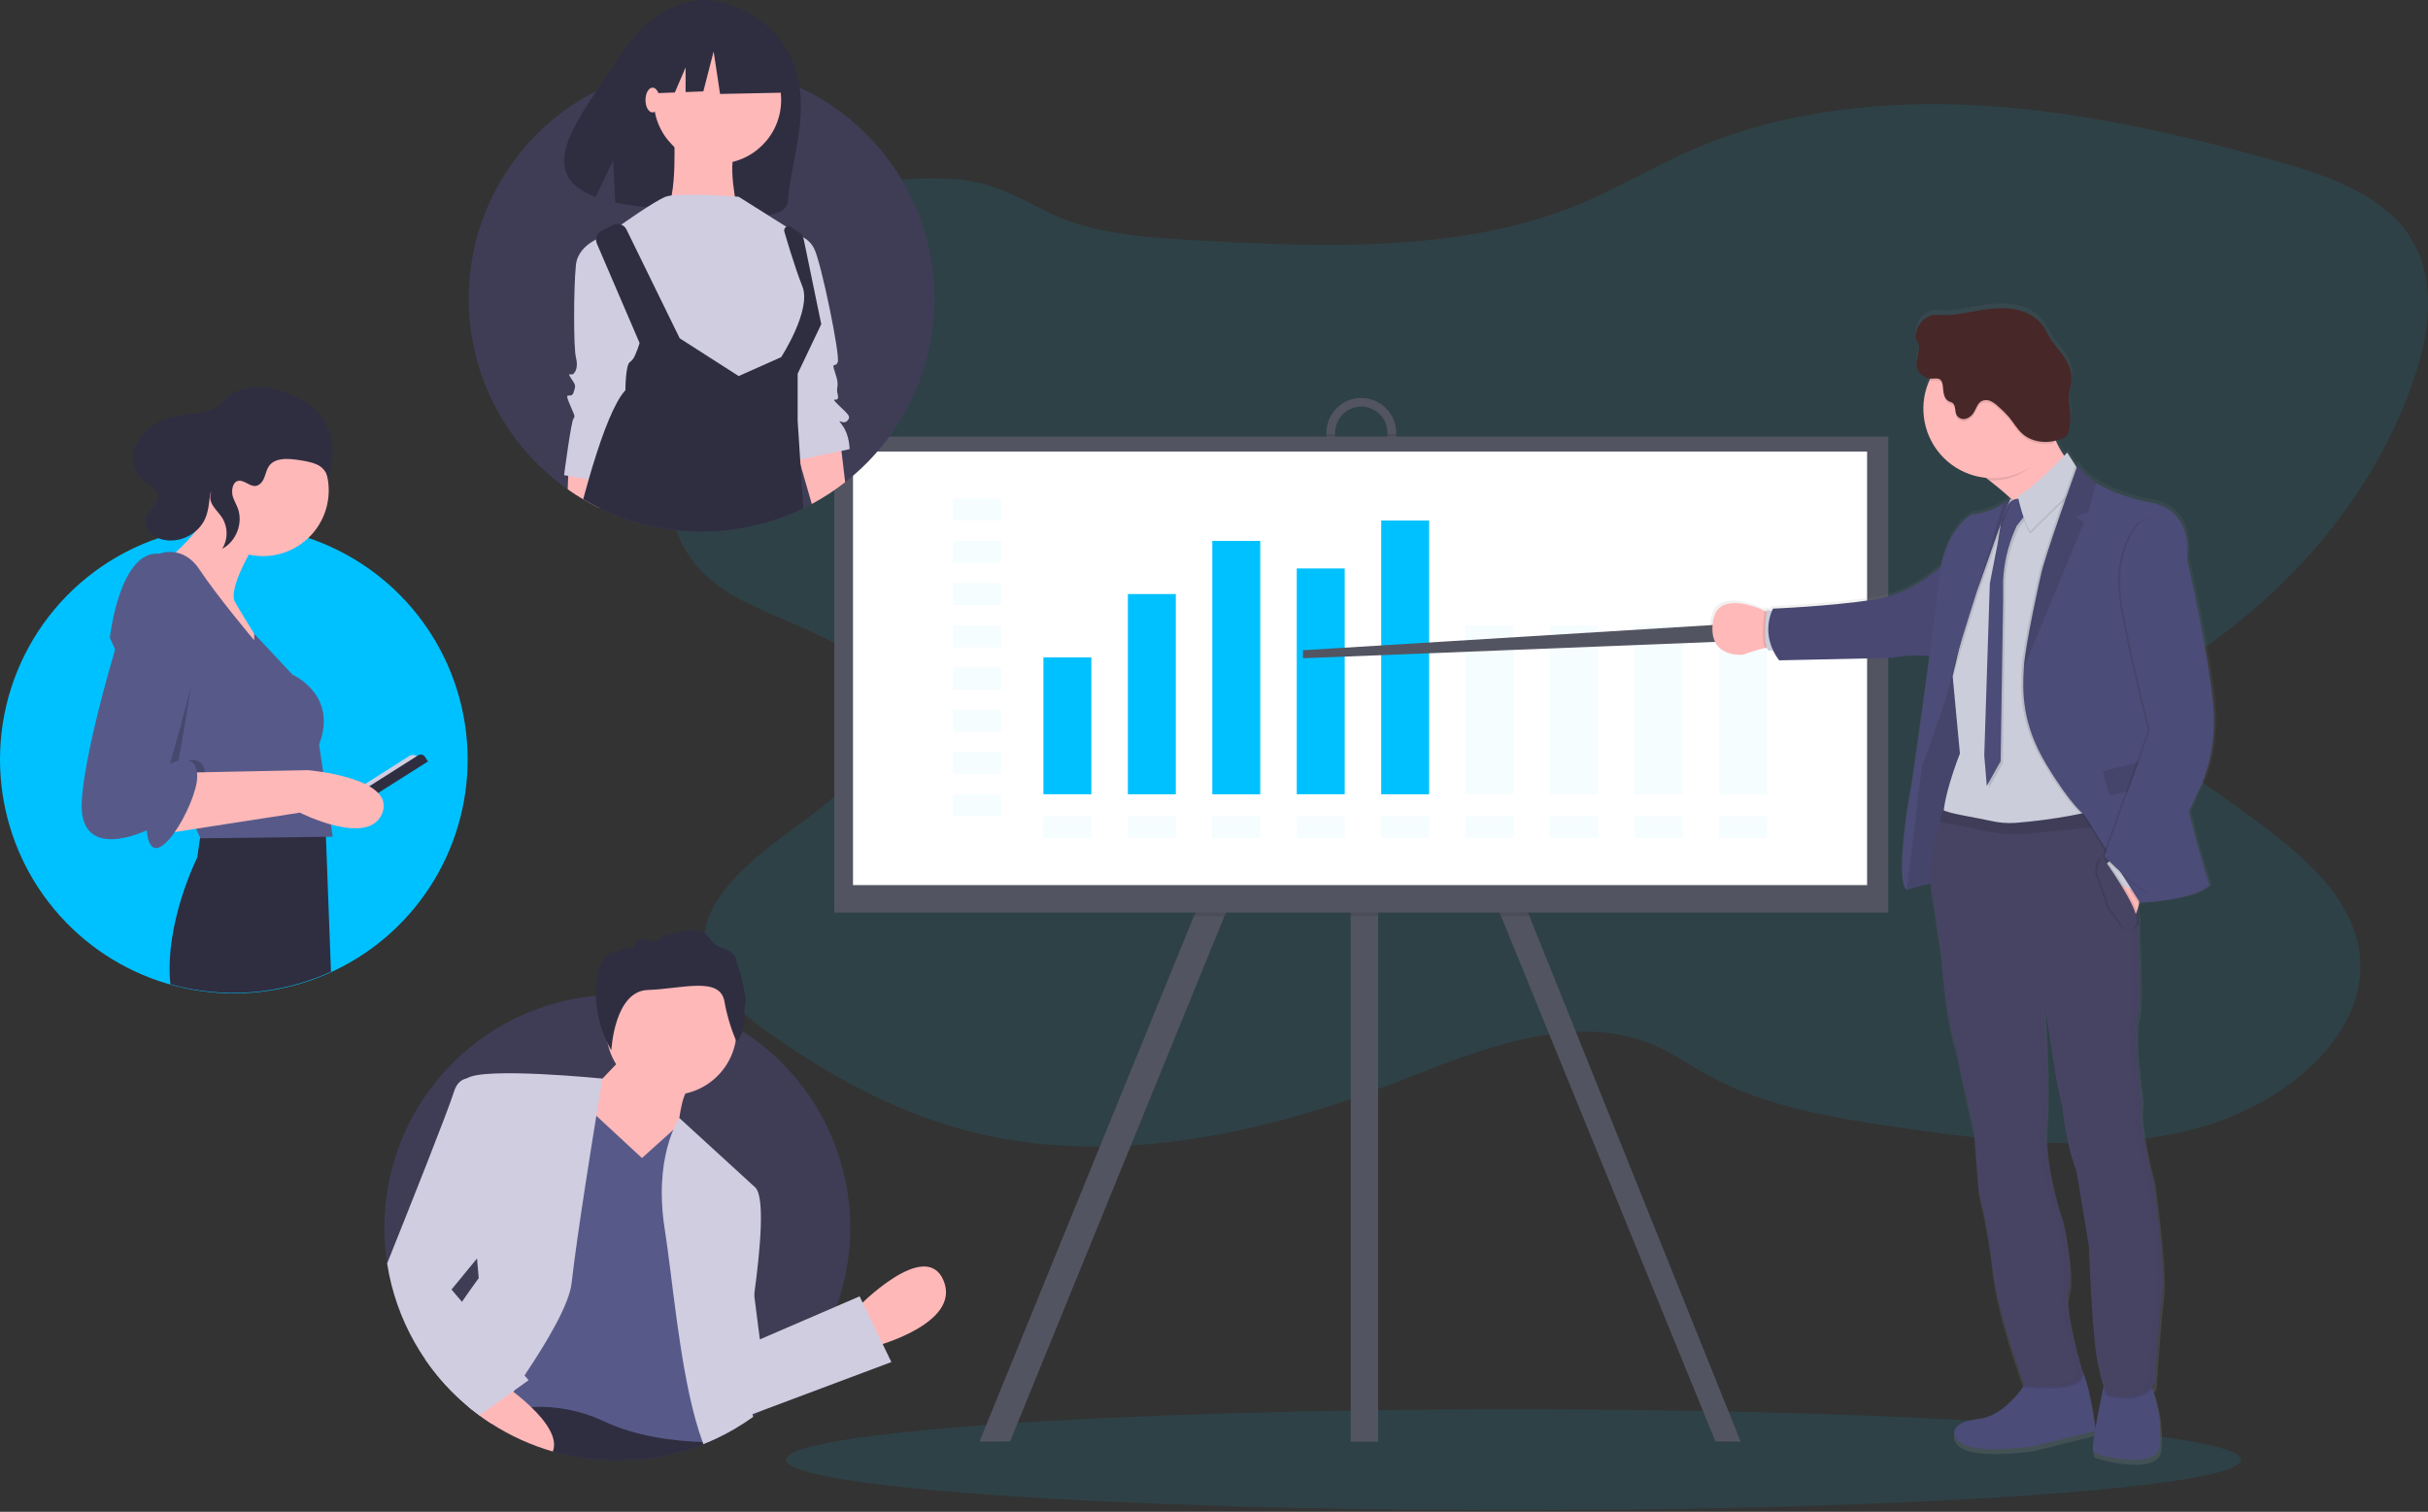 <svg viewBox="0 0 933 581" fill="none" xmlns="http://www.w3.org/2000/svg">
<rect x="0" y="0" width="933" height="581" fill="#333333" stroke="none"/>
<g clip-path="url(#clip0)">
<path opacity="0.1" d="M581.625 580.385C736.002 580.385 861.149 571.703 861.149 560.992C861.149 550.282 736.002 541.599 581.625 541.599C427.248 541.599 302.101 550.282 302.101 560.992C302.101 571.703 427.248 580.385 581.625 580.385Z" fill="#00C1FF"/>
<path opacity="0.1" d="M277.511 101.763C260.093 122.155 255.687 148.006 255.447 172.793C255.278 190.271 257.666 209.23 272.254 222.119C291.457 239.079 328.324 242.421 337.838 264.092C346.274 283.349 326.643 302.723 307.785 316.313C288.926 329.904 267.27 346.545 270.794 366.782C273.027 379.704 285.272 389.849 297.486 398.364C320.705 414.59 346.806 428.784 376.23 435.69C429.613 448.203 487.272 435.249 537.294 415.635C568.087 403.563 603.838 388.746 634.416 401.162C642.489 404.439 649.342 409.391 656.786 413.493C678.428 425.351 704.86 429.719 730.585 433.425C768.289 438.877 807.914 443.427 844.243 433.594C880.571 423.761 911.968 395.002 906.406 364.329C901.162 335.434 867.78 316.599 841.18 296.862C831.796 289.898 822.243 280.669 824.579 270.537C826.435 262.502 835.17 256.908 842.958 251.715C883.946 224.235 914.07 186.299 927.919 144.703C934.46 125.076 936.823 102.464 922.227 85.913C910.455 72.563 890.28 66.15 871.09 60.874C835.482 51.08 798.985 42.805 761.533 40.572C724.082 38.339 685.392 42.597 652.146 56.726C636.201 63.509 621.749 72.439 605.648 78.969C559.936 97.505 506.073 95.013 455.091 92.086C436.875 91.041 417.834 89.184 402.019 81.227C388.391 74.361 380.604 69.441 363.731 68.675C330.66 67.176 296.447 79.553 277.511 101.763Z" fill="#00C1FF"/>
<path d="M524.374 241.46L523.66 242.934L519.033 252.442L470.498 352.114L388.139 553.937L376.367 554.028L458.771 352.114L514.925 236.781L519.033 238.812L523.66 241.103L524.374 241.46Z" fill="#535461"/>
<path d="M668.87 554.028L659.181 553.937L576.816 352.114L529.559 255.058L523.66 242.934L522.939 241.46L523.66 241.103L529.559 238.183L532.395 236.781L587.705 352.114L668.87 554.028Z" fill="#535461"/>
<path d="M529.566 209.671H519.033V554.028H529.566V209.671Z" fill="#535461"/>
<path d="M523.095 152.939C519.541 152.942 516.135 154.355 513.623 156.868C511.11 159.381 509.697 162.788 509.694 166.341V171.131C509.654 172.916 509.972 174.692 510.628 176.352C511.284 178.013 512.265 179.526 513.514 180.803C514.762 182.079 516.253 183.094 517.899 183.786C519.545 184.478 521.312 184.835 523.098 184.835C524.883 184.835 526.651 184.478 528.297 183.786C529.942 183.094 531.433 182.079 532.682 180.803C533.931 179.526 534.912 178.013 535.568 176.352C536.224 174.692 536.541 172.916 536.502 171.131V166.341C536.497 162.787 535.082 159.38 532.569 156.868C530.056 154.355 526.648 152.942 523.095 152.939ZM533.147 171.112C533.147 173.78 532.087 176.339 530.201 178.225C528.314 180.112 525.756 181.172 523.088 181.172C520.42 181.172 517.862 180.112 515.975 178.225C514.089 176.339 513.029 173.78 513.029 171.112V166.322C513.029 163.654 514.089 161.095 515.975 159.208C517.862 157.322 520.42 156.262 523.088 156.262C525.756 156.262 528.314 157.322 530.201 159.208C532.087 161.095 533.147 163.654 533.147 166.322V171.112Z" fill="#535461"/>
<path opacity="0.1" d="M587.705 352.114H576.815L529.558 255.058V352.114H519.032V252.442L470.497 352.114H458.771L514.925 236.781L519.032 238.812V209.671H529.558V238.183L532.394 236.781L587.705 352.114Z" fill="black"/>
<path opacity="0.1" d="M536.502 166.822V171.131C536.541 172.916 536.224 174.692 535.568 176.352C534.912 178.013 533.931 179.526 532.682 180.803C531.433 182.079 529.942 183.094 528.297 183.786C526.651 184.478 524.883 184.835 523.098 184.835C521.312 184.835 519.545 184.478 517.899 183.786C516.253 183.094 514.762 182.079 513.514 180.803C512.265 179.526 511.284 178.013 510.628 176.352C509.972 174.692 509.654 172.916 509.694 171.131V166.822H513.042V171.131C513.042 173.799 514.102 176.358 515.988 178.245C517.875 180.131 520.433 181.191 523.101 181.191C525.769 181.191 528.327 180.131 530.214 178.245C532.1 176.358 533.16 173.799 533.16 171.131V166.822H536.502Z" fill="black"/>
<path d="M725.602 167.782H320.596V350.68H725.602V167.782Z" fill="#535461"/>
<path d="M717.463 173.526H327.779V340.146H717.463V173.526Z" fill="white"/>
<g opacity="0.2">
<path opacity="0.2" d="M384.686 191.641H366.263V200.033H384.686V191.641Z" fill="#00C1FF"/>
</g>
<g opacity="0.2">
<path opacity="0.2" d="M384.686 207.873H366.263V216.265H384.686V207.873Z" fill="#00C1FF"/>
</g>
<g opacity="0.2">
<path opacity="0.2" d="M384.686 224.099H366.263V232.491H384.686V224.099Z" fill="#00C1FF"/>
</g>
<g opacity="0.2">
<path opacity="0.2" d="M384.686 240.325H366.263V248.717H384.686V240.325Z" fill="#00C1FF"/>
</g>
<g opacity="0.2">
<path opacity="0.2" d="M384.686 256.557H366.263V264.949H384.686V256.557Z" fill="#00C1FF"/>
</g>
<g opacity="0.2">
<path opacity="0.2" d="M384.686 272.783H366.263V281.175H384.686V272.783Z" fill="#00C1FF"/>
</g>
<g opacity="0.2">
<path opacity="0.2" d="M384.686 289.008H366.263V297.4H384.686V289.008Z" fill="#00C1FF"/>
</g>
<g opacity="0.2">
<path opacity="0.2" d="M384.686 305.234H366.263V313.626H384.686V305.234Z" fill="#00C1FF"/>
</g>
<g opacity="0.2">
<path opacity="0.2" d="M419.373 313.633H400.949V322.025H419.373V313.633Z" fill="#00C1FF"/>
</g>
<g opacity="0.2">
<path opacity="0.2" d="M451.827 313.633H433.403V322.025H451.827V313.633Z" fill="#00C1FF"/>
</g>
<g opacity="0.2">
<path opacity="0.2" d="M484.275 313.633H465.852V322.025H484.275V313.633Z" fill="#00C1FF"/>
</g>
<g opacity="0.2">
<path opacity="0.2" d="M516.728 313.633H498.305V322.025H516.728V313.633Z" fill="#00C1FF"/>
</g>
<g opacity="0.2">
<path opacity="0.2" d="M549.177 313.633H530.753V322.025H549.177V313.633Z" fill="#00C1FF"/>
</g>
<g opacity="0.2">
<path opacity="0.2" d="M581.631 313.633H563.207V322.025H581.631V313.633Z" fill="#00C1FF"/>
</g>
<g opacity="0.2">
<path opacity="0.2" d="M614.079 313.633H595.655V322.025H614.079V313.633Z" fill="#00C1FF"/>
</g>
<g opacity="0.2">
<path opacity="0.2" d="M646.533 313.633H628.109V322.025H646.533V313.633Z" fill="#00C1FF"/>
</g>
<g opacity="0.2">
<path opacity="0.2" d="M678.98 313.633H660.557V322.025H678.98V313.633Z" fill="#00C1FF"/>
</g>
<path d="M419.373 252.637H400.949V305.234H419.373V252.637Z" fill="#00C1FF"/>
<path d="M451.827 228.298H433.403V305.241H451.827V228.298Z" fill="#00C1FF"/>
<path d="M484.275 207.873H465.852V305.241H484.275V207.873Z" fill="#00C1FF"/>
<path d="M516.728 218.459H498.305V305.234H516.728V218.459Z" fill="#00C1FF"/>
<path d="M549.177 200.039H530.753V305.241H549.177V200.039Z" fill="#00C1FF"/>
<g opacity="0.2">
<path opacity="0.2" d="M581.631 240.325H563.207V305.234H581.631V240.325Z" fill="#00C1FF"/>
</g>
<g opacity="0.2">
<path opacity="0.2" d="M614.079 240.325H595.655V305.234H614.079V240.325Z" fill="#00C1FF"/>
</g>
<g opacity="0.2">
<path opacity="0.2" d="M646.533 240.325H628.109V305.234H646.533V240.325Z" fill="#00C1FF"/>
</g>
<g opacity="0.2">
<path opacity="0.2" d="M678.98 240.325H660.557V305.234H678.98V240.325Z" fill="#00C1FF"/>
</g>
<path d="M658.441 240.182L500.681 249.891V252.968L661.803 246.575L658.441 240.182Z" fill="#535461"/>
<path d="M845.224 304.28C845.224 304.28 853.478 290.702 851.285 269.401C849.091 248.1 841.155 213.623 841.155 213.623C841.155 213.623 844.601 194.308 825.911 191.595C825.911 191.595 814.294 189.434 805.988 184.209C802.899 182.262 800.27 179.906 798.849 177.07C798.849 177.07 798.739 177.388 798.525 177.972C798.341 177.68 798.172 177.379 798.019 177.07C798.019 177.07 797.973 177.187 797.902 177.394L794.728 172.449C794.728 172.449 794.294 172.91 793.56 173.669C792.284 171.837 791.197 169.879 790.315 167.828C791.105 167.637 791.879 167.39 792.632 167.088C793.353 166.849 794.002 166.434 794.521 165.88C794.975 165.249 795.269 164.516 795.377 163.745C795.883 161.278 796.027 158.751 795.806 156.242C795.63 154.295 795.235 152.348 795.371 150.369C795.514 148.259 796.26 146.221 796.364 144.105C796.545 140.38 794.696 136.836 792.412 133.883C791.049 132.124 789.517 130.489 788.336 128.607C787.311 126.971 786.564 125.167 785.461 123.577C782.865 119.877 778.537 117.696 774.098 116.924C769.659 116.152 765.091 116.632 760.645 117.365C756.752 118.014 752.858 118.955 748.964 119.183C745.564 119.377 742.793 118.229 739.678 120.481C738.646 121.241 737.789 122.214 737.164 123.334C736.54 124.453 736.162 125.693 736.056 126.971C736.006 127.406 736.039 127.847 736.154 128.269C736.338 128.707 736.554 129.13 736.803 129.535C738.185 132.261 736.082 135.499 736.355 138.543C736.521 139.889 737.137 141.14 738.103 142.092C739.069 143.043 740.328 143.641 741.676 143.787C741.553 144.047 741.417 144.3 741.3 144.566C739.576 148.461 738.801 152.708 739.038 156.961C739.275 161.213 740.517 165.348 742.663 169.027C744.808 172.706 747.795 175.823 751.38 178.123C754.964 180.422 759.042 181.839 763.28 182.256L764.487 183.184C767.213 185.293 770.276 187.818 773.229 190.563L773.17 190.609L772.69 190.336C771.791 191.047 770.846 191.698 769.86 192.283C767.128 193.958 762.722 196.132 757.764 196.379C757.764 196.379 748.886 201.084 745.83 216.602C741.443 220.536 732.052 227.636 719.644 229.486C702.207 232.082 680.707 232.932 680.707 232.932C680.707 232.932 680.532 233.244 680.285 233.815L678.299 233.451C678.299 233.451 678.299 233.691 678.215 234.1L677.436 233.75C671.278 231.056 658.974 227.13 657.416 237.949C655.326 252.461 669.162 250.793 669.162 250.793C671.898 249.754 674.702 248.902 677.553 248.243L678.325 248.093C678.457 248.472 678.64 248.83 678.871 249.158H680.753C681.406 250.511 682.196 251.794 683.108 252.987L726.965 252.027C726.965 252.027 734.46 250.391 741.378 251.429C738.36 273.99 734.797 298.731 734.797 298.731C734.797 298.731 727.334 337.913 732.559 342.008C735.591 340.997 738.681 340.169 741.813 339.529C741.86 341.95 742.116 344.363 742.578 346.74L745.92 368.619C745.92 368.619 747.218 390.972 751.56 404.316L755.389 422.553L758.595 436.339L760.399 459.737C762.876 469.648 764.667 479.719 765.759 489.878C767.453 505.597 776.649 531 777.875 534.343C774.734 538.789 768.283 546.33 760.191 547.109C748.64 548.226 748.361 555.19 756.434 557.695C764.507 560.2 781.496 557.695 781.496 557.695L805.456 551.769C804.735 556.189 804.359 559.681 804.885 560.058C806.416 561.174 829.668 567.197 830.505 557.552C830.57 556.756 830.629 555.984 830.68 555.235C831.027 549.057 830.201 542.869 828.247 536.997C828.059 536.42 827.89 535.836 827.741 535.251C828.086 534.866 828.402 534.456 828.688 534.025C828.688 534.025 830.362 507.986 831.615 498.652C831.712 497.906 831.777 496.997 831.81 495.972C832.387 484.783 828.305 455.349 828.305 455.349C828.305 455.349 823.263 436.203 823.451 427.402C823.48 426.67 823.604 425.946 823.821 425.247C823.821 425.247 823.821 425.072 823.756 424.78C823.756 424.656 823.815 424.527 823.853 424.41C823.853 424.41 821.297 406.886 821.653 396.462C821.703 394.907 821.921 393.362 822.302 391.854C822.708 389.874 822.915 387.859 822.919 385.838C823.243 378.698 822.867 366.367 822.348 354.801C822.406 354.606 822.465 354.412 822.51 354.184C822.615 353.263 822.506 352.331 822.192 351.458C822.153 350.712 822.121 349.972 822.082 349.239C822.296 348.505 822.471 347.726 822.627 346.922H822.964V346.967C822.964 346.967 844.782 345.922 849.799 340.074C849.799 340.074 844.73 324.322 841.92 311.517L845.224 304.28ZM751.203 255.285L750.859 255.161C751.411 253.214 752.066 250.949 752.806 248.574C752.176 251.144 751.631 253.48 751.203 255.285ZM773.345 190.712L773.443 190.803L773.339 190.745L773.345 190.712ZM800.601 528.547C799.427 524.503 794.761 508.018 794.91 500.158C794.943 499.475 795.063 498.799 795.267 498.146C795.7 496.722 795.918 495.241 795.916 493.752C796.383 485.549 793.242 470.848 793.242 470.848C793.242 470.848 786.214 451.02 786.753 435.274C786.753 434.879 786.798 434.483 786.824 434.087C786.941 432.594 787.032 430.978 787.097 429.271V429.238C787.363 423.157 787.304 415.836 787.129 409.008L787.09 408.755C786.85 399.714 786.402 391.575 786.214 388.356C786.863 393.009 791.016 421.976 792.807 426.714C792.807 426.714 793.787 440.077 798.239 451.377L803.119 480.752C803.119 480.752 804.372 515.709 806.455 525.594C807.389 529.994 808.181 532.96 808.772 534.895C807.928 538.834 806.565 545.435 805.65 550.9C805.112 547.336 803.217 533.759 800.608 528.547H800.601Z" fill="url(#paint0_linear)"/>
<path d="M779.738 529.449C779.738 529.449 771.593 544.215 760.139 545.318C748.685 546.421 748.412 553.321 756.414 555.806C764.416 558.292 781.256 555.806 781.256 555.806L805.267 549.874C805.267 549.874 802.367 526.133 798.505 524.893C794.644 523.653 779.738 529.449 779.738 529.449Z" fill="#4C4C78"/>
<path d="M809.005 529.722C809.005 529.722 802.931 557.046 804.462 558.156C805.994 559.266 829.025 565.191 829.856 555.67C829.921 554.87 829.979 554.104 830.031 553.372C830.371 547.249 829.552 541.116 827.617 535.297C826.968 533.35 826.514 531.266 826.683 529.722C827.066 525.86 809.005 529.722 809.005 529.722Z" fill="#4C4C78"/>
<path d="M801.471 183.781C801.471 183.781 782.839 229.551 786.156 214.85C788.349 205.115 774.169 192.179 764.364 184.579C759.373 180.685 755.519 178.212 755.519 178.212C755.519 178.212 790.497 137.427 788.018 155.022C787.338 159.841 787.998 164.754 789.926 169.223C793.787 178.4 801.471 183.781 801.471 183.781Z" fill="#FFB9B9"/>
<path d="M682.459 248.801C681.473 248.548 679.863 248.71 678.196 249.067C675.371 249.719 672.593 250.563 669.882 251.592C669.882 251.592 656.17 253.247 658.24 238.864C659.778 228.142 671.972 232.036 678.079 234.697C680.155 235.613 681.531 236.378 681.531 236.378L682.459 248.801Z" fill="#FFB9B9"/>
<path opacity="0.1" d="M682.459 248.801C681.473 248.548 679.864 248.71 678.196 249.067C676.703 245.303 677.839 236.378 678.079 234.697C680.156 235.613 681.531 236.378 681.531 236.378L682.459 248.801Z" fill="black"/>
<path d="M682.517 235.067L678.928 234.418C678.928 234.418 677.092 246.75 679.493 249.995H683.62L682.517 235.067Z" fill="#CBCDDA"/>
<path d="M754.493 257.569C754.493 257.569 743.526 251.008 742.215 259.289C740.904 267.571 739.178 281.72 739.178 281.72L736.141 299.73L732.208 335.817L732.76 341.957C732.76 341.957 744.441 338.023 747.179 339.406C749.918 340.788 752.15 324.225 752.15 324.225L756.693 307.11L757.381 270.816L754.493 257.569Z" fill="#4C4C78"/>
<path opacity="0.1" d="M754.493 257.569C754.493 257.569 743.526 251.008 742.215 259.289C740.904 267.571 739.178 281.72 739.178 281.72L736.141 299.73L732.208 335.817L732.76 341.957C732.76 341.957 744.441 338.023 747.179 339.406C749.918 340.788 752.15 324.225 752.15 324.225L756.693 307.11L757.381 270.816L754.493 257.569Z" fill="black"/>
<path d="M748.581 215.058C748.581 215.058 737.199 227.896 719.917 230.479C702.635 233.062 681.311 233.899 681.311 233.899C681.311 233.899 675.931 243.524 683.692 253.773L727.172 252.812C727.172 252.812 736.796 250.722 744.253 252.812L748.581 215.058Z" fill="#4C4C78"/>
<path opacity="0.05" d="M748.581 215.058C748.581 215.058 737.199 227.896 719.917 230.479C702.635 233.062 681.311 233.899 681.311 233.899C681.311 233.899 675.931 243.524 683.692 253.773L727.172 252.812C727.172 252.812 736.796 250.722 744.253 252.812L748.581 215.058Z" fill="black"/>
<path opacity="0.1" d="M788.083 168.827C783.839 177.914 776.46 184.612 765.759 184.612C765.285 184.612 764.825 184.612 764.364 184.579C759.373 180.685 755.519 178.212 755.519 178.212C755.519 178.212 790.497 137.427 788.018 155.022C787.252 160.409 786.376 164.784 788.083 168.827Z" fill="black"/>
<path d="M792.417 157.112C792.413 162.386 790.846 167.541 787.913 171.924C784.98 176.307 780.814 179.722 775.941 181.737C771.068 183.753 765.706 184.278 760.535 183.246C755.363 182.214 750.614 179.672 746.887 175.941C743.16 172.21 740.623 167.457 739.596 162.284C738.57 157.111 739.1 151.75 741.119 146.878C743.139 142.006 746.558 137.843 750.944 134.914C755.329 131.985 760.485 130.423 765.758 130.424C769.263 130.417 772.735 131.103 775.974 132.442C779.213 133.781 782.156 135.747 784.633 138.227C787.11 140.707 789.073 143.652 790.409 146.893C791.745 150.134 792.427 153.607 792.417 157.112Z" fill="#FFB9B9"/>
<path d="M808.713 320.084C808.713 320.084 749.243 325.335 747.062 317.741C744.882 310.147 753.13 289.586 753.13 289.586L750.443 260.879L750.346 259.783C750.346 259.783 757.796 228.726 757.523 226.247C757.264 224.014 769.516 197.956 772.034 192.627C772.333 192.011 772.488 191.673 772.488 191.673L772.962 191.946L773.17 192.069L776.084 193.769L787.589 191.043L801.458 183.781L802.756 263.229L808.713 320.084Z" fill="#CBCDDA"/>
<path opacity="0.1" d="M777.804 192.634C777.804 192.634 773.735 191.53 772.145 195.6C771.522 197.349 770.785 199.055 769.938 200.708L768.355 210.157L765.454 225.085L763.312 291.124L764.279 302.852L769.594 293.402L770.561 231.673V223.995C770.872 217.356 772.372 210.828 774.987 204.719L775.727 202.986L780.348 197.047L777.804 192.634Z" fill="black"/>
<path d="M776.979 191.803C776.979 191.803 772.904 190.699 771.32 194.769C770.697 196.519 769.958 198.225 769.108 199.877L767.524 209.333L764.623 224.261L762.488 290.3L763.455 302.034L768.77 292.552L769.737 230.862V223.164C770.054 216.527 771.553 209.999 774.163 203.888L774.909 202.155L779.53 196.223L776.979 191.803Z" fill="#4C4C78"/>
<path opacity="0.1" d="M794.364 174.759C794.364 174.759 780.288 189.687 775.317 191.459C775.317 191.459 777.803 202.778 780.288 204.985C780.288 204.985 795.059 189.921 797.674 188.7L799.867 183.333L794.364 174.759Z" fill="black"/>
<path d="M794.364 173.909C794.364 173.909 780.288 188.837 775.317 190.609C775.317 190.609 777.803 201.928 780.288 204.134C780.288 204.134 795.059 189.07 797.674 187.85L799.867 182.489L794.364 173.909Z" fill="#CBCDDA"/>
<path opacity="0.1" d="M773.313 191.673L773.17 192.062L768.66 204.154L760.594 226.967C760.594 226.967 760.522 227.201 760.38 227.616C759.043 231.77 751.859 254.311 750.444 260.86L750.347 259.763C750.347 259.763 757.797 228.707 757.524 226.228C757.265 223.995 769.517 197.936 772.035 192.608C772.437 192.335 772.749 192.101 772.963 191.926L773.313 191.673Z" fill="black"/>
<path d="M772.488 191.667L767.829 204.154L759.762 226.967C759.762 226.967 759.691 227.201 759.548 227.616C758.134 232.043 750.067 257.31 749.418 261.931C748.685 267.006 738.542 294.441 738.542 294.441L732.746 341.944C727.555 337.913 734.927 299.107 734.927 299.107C734.927 299.107 743.208 241.558 745.167 222.411C747.127 203.265 757.699 197.67 757.699 197.67C762.579 197.423 766.979 195.269 769.685 193.614C770.662 193.028 771.599 192.378 772.488 191.667Z" fill="#4C4C78"/>
<path opacity="0.1" d="M830.927 497.29C829.687 506.538 828.032 532.337 828.032 532.337C822.237 541.028 809.401 536.335 809.401 536.335C809.401 536.335 808.025 533.739 805.955 523.913C803.885 514.087 802.645 479.474 802.645 479.474L797.81 450.397C793.398 439.214 792.431 425.967 792.431 425.967C790.484 420.859 785.805 387.324 785.805 387.324C785.805 387.324 787.752 417.407 786.499 433.282C785.247 449.157 792.839 470.517 792.839 470.517C792.839 470.517 797.123 490.533 794.91 496.744C792.697 502.956 800.432 528.618 800.432 528.618C799.783 536.076 777.81 533.038 777.81 533.038C777.81 533.038 767.472 505.292 765.661 488.593C764.576 478.531 762.8 468.555 760.346 458.737L758.555 435.547L755.375 421.84L751.585 403.764C747.302 390.517 745.998 368.366 745.998 368.366L742.682 346.63C740.514 335.882 743.331 323.264 745.2 316.664C746.011 313.802 746.66 312.056 746.66 312.056C748.561 313.406 759.451 314.989 765.084 316.274C768.166 316.985 771.337 317.239 774.493 317.027C788.735 315.896 802.823 313.313 816.539 309.317C817.467 309.038 817.96 308.875 817.96 308.875L818.252 311.361L818.94 317.28L820.167 327.788C820.167 327.788 823.892 383.819 821.685 391.393C819.479 398.968 823.204 424.494 823.204 424.494C821.134 430.55 827.617 455.161 827.617 455.161C827.617 455.161 832.173 488.041 830.927 497.29Z" fill="black"/>
<path d="M830.927 496.478C829.687 505.727 828.032 531.526 828.032 531.526C822.237 540.223 809.401 535.524 809.401 535.524C809.401 535.524 808.025 532.928 805.955 523.108C803.885 513.288 802.645 478.662 802.645 478.662L797.81 449.547C793.43 438.364 792.431 425.085 792.431 425.085C790.484 419.977 785.805 386.441 785.805 386.441C785.805 386.441 787.752 416.524 786.499 432.399C785.247 448.275 792.839 469.66 792.839 469.66C792.839 469.66 797.123 489.676 794.91 495.888C792.697 502.099 800.432 527.768 800.432 527.768C799.783 535.219 777.81 532.182 777.81 532.182C777.81 532.182 767.472 504.468 765.661 487.762C764.576 477.7 762.8 467.724 760.346 457.906L758.555 434.723L755.375 421.061L751.585 402.985C747.302 389.732 745.998 367.58 745.998 367.58L742.682 345.844C740.514 335.096 743.331 322.479 745.2 315.878C746.011 313.023 746.66 311.277 746.66 311.277C748.561 312.627 759.451 314.204 765.084 315.489C768.166 316.203 771.337 316.456 774.493 316.242C788.735 315.111 802.823 312.527 816.539 308.531L817.96 308.096L818.252 310.576L818.94 316.501L820.167 327.009C820.167 327.009 823.892 383.034 821.685 390.615C819.479 398.195 823.204 423.715 823.204 423.715C821.134 429.764 827.617 454.376 827.617 454.376C827.617 454.376 832.173 487.217 830.927 496.478Z" fill="#474463"/>
<path opacity="0.1" d="M792.418 157.112C792.426 161.776 791.208 166.359 788.887 170.404C784.734 171.138 780.315 170.326 777.206 167.581C775.078 165.705 773.702 163.142 771.872 160.967C770.687 159.631 769.414 158.376 768.062 157.209C767.179 156.33 766.166 155.592 765.058 155.022C764.5 154.741 763.886 154.591 763.261 154.584C762.637 154.577 762.019 154.714 761.456 154.983C759.989 155.801 759.509 157.625 758.659 159.079C758.02 160.327 756.925 161.282 755.602 161.746C754.941 161.958 754.229 161.952 753.571 161.728C752.914 161.505 752.345 161.077 751.949 160.507C751.047 158.955 751.709 156.534 750.197 155.587C749.798 155.39 749.386 155.221 748.964 155.081C747.017 154.198 746.79 151.582 746.621 149.44C746.537 148.389 746.309 147.201 745.427 146.637C744.544 146.072 743.383 146.358 742.331 146.377C742.02 146.389 741.709 146.365 741.403 146.306C743.882 140.718 748.204 136.152 753.646 133.371C759.089 130.59 765.321 129.764 771.301 131.03C777.28 132.295 782.643 135.577 786.492 140.325C790.34 145.073 792.442 151 792.444 157.112H792.418Z" fill="black"/>
<path d="M739.769 122.428C738.744 123.184 737.894 124.151 737.275 125.264C736.656 126.377 736.282 127.61 736.18 128.879C736.131 129.303 736.164 129.733 736.278 130.145C736.459 130.582 736.676 131.003 736.927 131.404C738.289 134.11 736.206 137.317 736.472 140.335C736.653 141.76 737.344 143.072 738.418 144.027C739.492 144.982 740.876 145.515 742.313 145.527C743.364 145.527 744.519 145.215 745.408 145.786C746.297 146.358 746.518 147.539 746.603 148.59C746.771 150.732 746.985 153.348 748.939 154.23C749.36 154.374 749.771 154.543 750.172 154.737C751.69 155.684 751.028 158.112 751.93 159.656C752.327 160.227 752.895 160.655 753.553 160.878C754.211 161.101 754.923 161.108 755.584 160.896C756.905 160.433 757.997 159.48 758.634 158.235C759.471 156.775 759.971 154.99 761.438 154.139C762 153.868 762.618 153.729 763.242 153.735C763.867 153.74 764.482 153.89 765.039 154.172C766.148 154.744 767.161 155.484 768.044 156.366C769.398 157.53 770.67 158.786 771.853 160.124C773.683 162.291 775.059 164.855 777.188 166.731C781.198 170.255 787.337 170.625 792.282 168.593C792.996 168.355 793.64 167.945 794.158 167.399C794.609 166.771 794.901 166.043 795.008 165.277C795.51 162.834 795.654 160.33 795.436 157.845C795.261 155.898 794.865 153.951 795.001 152.004C795.138 149.914 795.884 147.896 795.988 145.806C796.17 142.106 794.333 138.595 792.094 135.668C790.744 133.922 789.226 132.306 788.058 130.437C787.039 128.814 786.299 127.029 785.209 125.459C782.652 121.792 778.343 119.617 773.943 118.858C769.543 118.099 765.02 118.566 760.613 119.299C756.772 119.948 752.904 120.87 749.01 121.097C745.603 121.337 742.858 120.189 739.769 122.428Z" fill="#472727"/>
<path opacity="0.1" d="M772.488 191.667L767.828 204.154L759.762 226.967C759.762 226.967 759.691 227.201 759.548 227.616V227.649L769.697 193.601C770.67 193.019 771.602 192.373 772.488 191.667Z" fill="black"/>
<path d="M822.86 334.577C822.86 334.577 823.34 349.686 819.271 353.483L808.44 333.058L817.526 328.638L822.86 334.577Z" fill="#FFB9B9"/>
<path opacity="0.1" d="M848.143 340.094C843.172 345.89 821.536 346.928 821.536 346.928L800.121 313.178C800.121 313.178 795.052 309.661 785.532 293.818C776.012 277.975 776.324 265.773 776.856 256.661C777.388 247.548 783.345 221.36 783.345 221.36C784.273 215.467 797.622 178.524 797.622 178.524C799.024 181.321 801.633 183.657 804.683 185.585C812.925 190.777 824.431 192.906 824.431 192.906C842.965 195.6 839.545 214.746 839.545 214.746C839.545 214.746 839.752 289.171 838.61 298.075C837.468 306.98 848.143 340.094 848.143 340.094Z" fill="black"/>
<path d="M823.139 337.472L822.516 342.995L814.995 340.237L809.479 331.884L813.619 328.638L823.139 337.472Z" fill="#CBCDDA"/>
<path opacity="0.1" d="M822.874 316.08L818.941 316.482L781.022 320.272C774.933 320.884 768.787 320.582 762.787 319.377L745.2 315.859C746.011 313.003 746.66 311.257 746.66 311.257C748.562 312.607 759.451 314.184 765.084 315.47C768.166 316.183 771.337 316.437 774.494 316.222C788.735 315.091 802.824 312.508 816.54 308.512L818.253 310.556L822.874 316.08Z" fill="black"/>
<g opacity="0.1">
<path opacity="0.1" d="M747.056 311.465C746.931 311.403 746.81 311.334 746.693 311.257C746.693 311.257 746.693 311.296 746.654 311.354L747.056 311.465Z" fill="black"/>
<path opacity="0.1" d="M827.651 454.369C827.651 454.369 821.161 429.758 823.238 423.709C823.238 423.709 819.513 398.202 821.726 390.608C823.938 383.014 820.201 327.003 820.201 327.003L818.974 316.495L818.286 310.569L818.001 308.09L816.573 308.525L815.69 308.784L815.801 309.745L816.488 315.664L817.715 326.172C817.715 326.172 821.44 382.203 819.24 389.777C817.04 397.351 820.752 422.878 820.752 422.878C818.682 428.933 825.165 453.538 825.165 453.538C825.165 453.538 829.708 486.392 828.481 495.635C827.255 504.877 825.58 530.682 825.58 530.682C821.349 537.036 813.361 536.244 809.356 535.355L809.428 535.511C809.428 535.511 822.264 540.21 828.059 531.513C828.059 531.513 829.714 505.701 830.96 496.465C832.206 487.23 827.651 454.369 827.651 454.369Z" fill="black"/>
<path opacity="0.1" d="M794.95 495.914C797.156 489.702 792.88 469.686 792.88 469.686C792.88 469.686 785.293 448.268 786.533 432.425C787.052 425.812 787.02 416.738 786.799 408.411C785.04 397.669 783.353 385.695 783.353 385.695C783.353 385.695 785.3 415.777 784.054 431.646C782.808 447.515 790.394 468.914 790.394 468.914C790.394 468.914 794.677 488.923 792.464 495.135C790.251 501.346 797.974 526.983 797.974 526.983C797.422 532.954 783.243 532.175 777.616 531.656L777.83 532.227C777.83 532.227 799.772 535.264 800.459 527.814C800.472 527.794 792.743 502.125 794.95 495.914Z" fill="black"/>
</g>
<path d="M848.967 340.094C844.003 345.89 822.36 346.928 822.36 346.928L800.945 313.178C800.945 313.178 795.876 309.661 786.35 293.818C776.823 277.975 777.148 265.773 777.673 256.661C778.199 247.548 784.163 221.36 784.163 221.36C785.091 215.467 798.44 178.524 798.44 178.524C799.835 181.321 802.444 183.657 805.5 185.585C813.742 190.777 825.248 192.906 825.248 192.906C843.776 195.6 840.356 214.746 840.356 214.746C840.356 214.746 840.563 289.171 839.421 298.075C838.279 306.98 848.967 340.094 848.967 340.094Z" fill="#4C4C78"/>
<path opacity="0.1" d="M802.405 196.839L797.745 198.572L800.847 200.747L777.68 256.641C778.218 247.555 784.169 221.34 784.169 221.34C785.097 215.447 798.446 178.504 798.446 178.504C799.842 181.301 802.45 183.638 805.507 185.566L802.405 196.839Z" fill="black"/>
<path opacity="0.1" d="M807.992 296.414L831.692 290.307L834.8 299.932L810.582 305.838L807.992 296.414Z" fill="black"/>
<path opacity="0.1" d="M821.549 200.773C821.549 200.773 810.783 210.904 814.845 233.484C818.908 256.064 825.404 280.578 825.404 280.578L807.882 329.125C807.882 329.125 820.095 341.859 826.098 343.404L843.587 304.585C843.587 304.585 851.764 291.131 849.59 270.018C847.416 248.905 839.551 214.74 839.551 214.74C839.551 214.74 839.557 193.945 821.549 200.773Z" fill="black"/>
<path d="M822.374 200.773C822.374 200.773 811.601 210.904 815.65 233.484C819.7 256.064 826.202 280.578 826.202 280.578L808.681 329.125C808.681 329.125 820.894 341.859 826.897 343.404L844.419 304.585C844.419 304.585 852.595 291.131 850.421 270.018C848.247 248.905 840.382 214.74 840.382 214.74C840.382 214.74 840.382 193.945 822.374 200.773Z" fill="#4C4C78"/>
<path opacity="0.1" d="M809.264 330.157C809.264 330.157 822.925 349.07 821.893 354.106C820.861 359.143 816.857 356.449 816.857 356.449L811.477 349.07L806.643 335.265C806.643 335.265 807.116 329.307 809.264 330.157Z" fill="black"/>
<path opacity="0.1" d="M807.61 330.157C807.61 330.157 821.238 349.07 820.239 354.106C819.239 359.143 815.203 356.449 815.203 356.449L809.817 349.07L804.988 335.265C804.988 335.265 805.462 329.307 807.61 330.157Z" fill="black"/>
<path d="M808.44 330.157C808.44 330.157 822.068 349.07 821.062 354.106C820.056 359.143 816.026 356.449 816.026 356.449L810.647 349.07L805.818 335.265C805.818 335.265 806.286 329.307 808.44 330.157Z" fill="#474463"/>
</g>
<path d="M9.15527e-05 291.815C-0.017 309.506 5.189 326.807 14.965 341.551C24.741 356.295 38.651 367.826 54.953 374.697C71.254 381.568 89.221 383.474 106.601 380.176C123.982 376.878 140.002 368.523 152.653 356.158C165.305 343.793 174.025 327.969 177.72 310.668C181.415 293.368 179.921 275.362 173.426 258.908C166.93 242.453 155.722 228.282 141.205 218.171C126.689 208.06 109.511 202.459 91.825 202.07C91.546 202.064 91.267 202.058 90.982 202.052C90.582 202.046 90.175 202.046 89.769 202.046C88.75 202.046 87.731 202.064 86.718 202.101C84.486 202.174 82.278 202.327 80.095 202.562C78.833 202.695 77.59 202.859 76.346 203.041C76.207 203.065 76.061 203.083 75.921 203.108C70.79 203.899 65.739 205.139 60.825 206.814C43.084 212.864 27.681 224.312 16.774 239.555C5.867 254.798 0.001 273.072 9.15527e-05 291.815Z" fill="#00C1FF"/>
<path d="M161.081 291.443C160.683 290.814 160.052 290.369 159.326 290.206C158.6 290.043 157.839 290.175 157.211 290.573L121.666 313.082C121.038 313.48 120.593 314.111 120.43 314.837C120.267 315.563 120.399 316.324 120.797 316.952L161.081 291.443Z" fill="#D0CDE1"/>
<path d="M164.443 292.633L163.325 290.867C163.053 290.438 162.622 290.134 162.126 290.023C161.63 289.911 161.11 290.001 160.68 290.273L120.21 315.901C119.958 316.061 119.74 316.268 119.569 316.512C119.397 316.756 119.275 317.031 119.21 317.322C119.144 317.612 119.137 317.913 119.188 318.207C119.239 318.501 119.347 318.781 119.507 319.033L120.436 320.501L164.443 292.633Z" fill="#2F2E41"/>
<path d="M101.055 213.713C87.102 213.713 75.791 202.402 75.791 188.449C75.791 174.497 87.102 163.186 101.055 163.186C115.007 163.186 126.318 174.497 126.318 188.449C126.318 202.402 115.007 213.713 101.055 213.713Z" fill="#FFB8B8"/>
<path d="M99.514 206.319C99.514 206.319 87.191 225.729 90.271 231.275C93.352 236.821 102.903 251.917 102.903 251.917C102.903 251.917 60.386 220.492 65.932 213.713C65.932 213.713 78.564 202.93 79.18 196.152L99.514 206.319Z" fill="#FFB8B8"/>
<path d="M65.47 378.26C85.967 383.984 107.828 382.276 127.187 373.438L125.246 321.578L125.1 317.545L125.045 316.235L124.979 314.306L124.93 313.075C124.93 313.075 124.851 313.069 124.7 313.062C124.287 313.032 123.335 312.965 121.97 312.887C120.387 312.796 118.258 312.68 115.777 312.577C115.189 312.553 114.583 312.529 113.958 312.498C100.893 312.013 80.489 311.91 77.789 315.847L77.45 318.164L76.904 321.906L75.788 329.554C75.788 329.554 63.099 354.787 65.47 378.26Z" fill="#2F2E41"/>
<path d="M42.207 245.139L64.032 293.427L73.509 314.39L77.022 322.163L127.857 321.547L122.62 286.116C130.014 267.014 112.453 259.312 112.453 259.312L97.664 243.552V246.063C97.664 246.063 83.184 228.81 76.714 218.951C70.244 209.092 61.309 212.789 61.309 212.789C45.904 211.249 42.207 245.139 42.207 245.139Z" fill="#575A89"/>
<path opacity="0.2" d="M64.033 293.427L73.51 314.39C76.554 308.696 78.871 302.248 78.871 298.44C78.871 287.964 68.396 293.51 68.396 293.51C68.396 293.51 76.868 247.142 76.868 233.277C76.868 224.069 69.191 264.937 64.033 293.427Z" fill="black"/>
<path d="M72.401 296.899L118.307 295.975C118.307 295.975 151.89 298.748 146.96 312.304C142.031 325.86 115.226 312.304 115.226 312.304L61.618 320.622L72.401 296.899Z" fill="#FFB8B8"/>
<path d="M63.775 215.254C63.775 215.254 79.796 216.486 79.796 230.351C79.796 244.215 65.315 293.51 65.315 293.51C65.315 293.51 75.791 287.964 75.791 298.44C75.791 308.915 58.229 339.416 56.381 319.082C56.381 319.082 29.884 332.022 31.425 307.683C32.965 283.343 49.602 231.891 49.602 231.891C49.602 231.891 51.451 214.33 63.775 215.254Z" fill="#575A89"/>
<path d="M100.214 185.702C101.983 183.989 101.951 181.102 103.377 179.095C105.616 175.943 110.277 176.154 114.105 176.698C116.649 177.06 119.231 177.432 121.592 178.438C122.648 178.873 123.59 179.547 124.341 180.408C125.093 181.268 125.634 182.292 125.923 183.397C126.223 184.639 126.884 181.116 127.556 176.554C128.245 171.898 127.439 167.144 125.253 162.977C123.067 158.809 119.615 155.443 115.393 153.363C115.343 153.339 115.293 153.314 115.244 153.29C110.914 151.186 106.379 149.328 101.593 148.806C96.808 148.284 91.702 149.229 87.949 152.244C86.234 153.621 84.839 155.39 83 156.597C79.769 158.719 75.677 158.822 71.838 159.269C67.496 159.775 63.144 160.837 59.395 163.086C55.646 165.335 52.541 168.884 51.499 173.129C50.283 178.081 52.267 183.936 57.136 186.085C57.986 186.442 58.74 186.996 59.337 187.699C63.335 192.587 56.88 195.261 55.944 199.516C55.163 203.066 58.577 206.28 62.078 207.257C68.598 209.078 76.188 205.452 78.869 199.235C80.07 196.45 80.343 193.37 80.67 190.355C81.044 186.903 90.096 180.652 83.985 185.354C82.799 186.242 81.865 187.424 81.274 188.783C79.415 193.233 83.274 195.759 85.343 198.936C86.469 200.724 87.073 202.791 87.084 204.903C87.095 207.015 86.514 209.089 85.407 210.888C90.771 208.085 93.484 201.06 91.397 195.379C90.842 193.869 90 192.473 89.496 190.946C88.709 188.562 89.405 183.929 92.923 184.869C95.434 185.539 97.581 188.25 100.214 185.702Z" fill="#2F2E41"/>
<path d="M359.11 114.823C359.107 131.002 354.72 146.878 346.417 160.764C338.113 174.65 326.203 186.027 311.951 193.686C310.882 194.266 309.797 194.821 308.695 195.352C296.465 201.276 283.048 204.342 269.458 204.318C255.869 204.293 242.463 201.179 230.254 195.211C228.149 194.183 226.094 193.073 224.089 191.88C222.05 190.686 220.07 189.402 218.147 188.043C205.505 179.154 195.379 167.143 188.756 153.179C182.133 139.215 179.238 123.774 180.354 108.36C181.469 92.945 186.557 78.082 195.121 65.217C203.686 52.353 215.436 41.925 229.226 34.948C234.674 32.18 240.395 29.986 246.297 28.402C248.899 27.698 251.545 27.112 254.235 26.645C259.315 25.764 264.46 25.324 269.615 25.328C270.676 25.328 271.728 25.344 272.781 25.394C273.551 25.411 274.322 25.444 275.093 25.494C283.149 25.975 291.103 27.55 298.734 30.175C299.389 30.399 300.044 30.631 300.69 30.872C302.944 31.7 305.148 32.623 307.303 33.639C322.78 40.823 335.881 52.282 345.061 66.666C354.24 81.05 359.115 97.759 359.11 114.823Z" fill="#3F3D56"/>
<path d="M304.547 23.306C296.405 4.094 275.678 0.466 275.678 0.466C275.678 0.466 255.721 -4.858 239.055 20.497C223.52 44.13 203.487 66.273 228.893 75.706L235.604 61.612L236.409 77.832C240.103 78.601 243.837 79.168 247.593 79.529C275.773 82.392 302.336 87.152 302.828 76.968C303.482 63.43 312.381 41.791 304.547 23.306Z" fill="#2F2E41"/>
<path d="M232.177 179.881L231.514 185.201L230.254 195.211C228.149 194.183 226.094 193.073 224.089 191.88C222.05 190.686 220.07 189.402 218.147 188.043L218.346 182.88L218.57 177.154L227.768 179.002L232.177 179.881Z" fill="#FFB8B8"/>
<path d="M324.763 185.317C320.739 188.467 316.453 191.267 311.952 193.686L307.609 178.646L307.038 176.666L305.612 171.718L307.145 171.478L322.84 169L323.346 173.268L324.763 185.317Z" fill="#FFB8B8"/>
<path d="M275.691 62.921C289.211 62.921 300.17 51.961 300.17 38.442C300.17 24.922 289.211 13.963 275.691 13.963C262.172 13.963 251.212 24.922 251.212 38.442C251.212 51.961 262.172 62.921 275.691 62.921Z" fill="#FFB8B8"/>
<path d="M258.919 47.962C258.919 47.962 260.732 78.787 255.292 80.6C249.852 82.414 283.398 80.6 283.398 80.6C283.398 80.6 278.865 61.561 283.398 56.121C287.931 50.682 258.919 47.962 258.919 47.962Z" fill="#FFB8B8"/>
<path d="M283.851 75.614C283.851 75.614 260.279 73.801 255.746 75.614C251.212 77.427 238.52 86.494 238.52 86.494L244.866 143.612L296.544 154.491L304.704 142.705L312.864 125.479L309.237 103.72L308.33 91.027L283.851 75.614Z" fill="#D0CDE1"/>
<path d="M233.987 90.12C233.987 90.12 222.201 92.84 221.294 101.906C220.387 110.973 220.387 133.639 221.294 137.265C222.201 140.892 221.294 142.705 220.387 143.612C219.481 144.518 217.667 142.705 219.481 145.425C221.294 148.145 221.294 148.145 220.387 150.865C219.481 153.585 216.761 149.958 218.574 154.491C220.387 159.024 221.294 159.931 220.387 160.838C219.481 161.744 216.761 182.597 216.761 182.597L232.174 185.317L247.586 131.825L233.987 90.12Z" fill="#D0CDE1"/>
<path d="M304.705 90.12C306.427 90.216 308.091 90.771 309.526 91.728C310.961 92.684 312.114 94.008 312.865 95.56C315.584 101 322.838 136.359 321.931 139.078C321.024 141.798 319.211 138.172 321.024 143.612C322.838 149.051 321.024 148.145 321.931 151.771C322.838 155.398 318.304 151.771 321.931 155.398C325.557 159.024 327.371 159.931 325.557 161.744C323.744 163.558 321.024 159.931 323.744 163.558C326.464 167.184 326.464 172.624 326.464 172.624L304.705 177.157L298.358 126.386L304.705 90.12Z" fill="#D0CDE1"/>
<path d="M307.608 178.646L308.694 195.352C296.464 201.276 283.047 204.342 269.457 204.318C255.868 204.293 242.462 201.179 230.253 195.211C228.148 194.183 226.093 193.073 224.088 191.88C224.784 189.319 225.488 186.767 226.209 184.264C226.723 182.483 227.242 180.729 227.767 179.002C231.836 165.686 236.219 154.358 240.33 149.958C240.33 149.958 240.33 139.989 242.144 139.078C243.017 138.394 243.682 137.482 244.067 136.442C244.742 134.945 245.313 133.403 245.774 131.827L242.774 124.85L229.35 93.593C228.968 92.698 228.941 91.692 229.275 90.779C229.609 89.866 230.279 89.115 231.148 88.679L235.598 86.45C236.049 86.226 236.539 86.093 237.042 86.06C237.544 86.026 238.048 86.092 238.524 86.254C239.001 86.415 239.441 86.67 239.819 87.002C240.197 87.334 240.506 87.738 240.727 88.19L261.187 130.012L283.851 144.522L299.744 137.453L300.167 137.263C300.167 137.263 311.959 119.132 308.329 110.066C306.78 106.196 305.073 101.026 303.606 96.36C302.752 93.609 301.99 91.032 301.393 89.01C301.299 88.689 301.307 88.347 301.414 88.03C301.521 87.713 301.723 87.436 301.993 87.238C302.262 87.04 302.586 86.93 302.921 86.922C303.256 86.914 303.584 87.01 303.863 87.195L306.954 89.259C307.654 89.729 308.209 90.386 308.553 91.156C308.696 91.457 308.802 91.774 308.868 92.101L315.58 124.576L306.515 143.61V161.741L307.144 171.478L307.476 176.574L307.608 178.646Z" fill="#2F2E41"/>
<path d="M299.942 16.326L279.17 5.446L250.486 9.896L244.551 36.108L259.324 35.541L263.452 25.91V35.382L270.268 35.12L274.225 19.788L276.698 36.108L300.932 35.615L299.942 16.326Z" fill="#2F2E41"/>
<path d="M250.759 43.202C252.261 43.202 253.479 41.071 253.479 38.442C253.479 35.813 252.261 33.682 250.759 33.682C249.257 33.682 248.039 35.813 248.039 38.442C248.039 41.071 249.257 43.202 250.759 43.202Z" fill="#FFB8B8"/>
<path d="M147.718 471.81C147.716 476.41 148.065 481.003 148.762 485.549C152.111 507.029 163.155 526.558 179.837 540.498C180.292 540.879 180.756 541.26 181.229 541.633C182.207 542.42 183.201 543.185 184.212 543.928C185.67 545.005 187.162 546.036 188.687 547.019C200.673 554.742 214.329 559.494 228.521 560.88C242.712 562.267 257.03 560.248 270.285 554.991C270.914 554.742 271.544 554.485 272.166 554.22C273.16 553.798 274.138 553.358 275.116 552.894C277.593 551.742 280.01 550.475 282.366 549.091C284.794 547.674 287.142 546.149 289.41 544.517C290.446 543.771 291.449 543.017 292.451 542.229L292.468 542.221C305.727 531.808 315.784 517.871 321.487 502.006V501.998C328.304 482.911 328.449 462.078 321.899 442.898C315.35 423.718 302.492 407.324 285.424 396.394C284.637 395.897 283.841 395.399 283.038 394.935C282.209 394.422 281.364 393.941 280.51 393.477C269.023 387.103 256.264 383.358 243.154 382.514C241.19 382.381 239.21 382.315 237.213 382.315C237.113 382.315 237.014 382.315 236.915 382.323C234.23 382.323 231.578 382.448 228.959 382.696C206.748 384.753 186.104 395.031 171.076 411.516C156.048 428 147.717 449.503 147.718 471.81Z" fill="#3F3D56"/>
<path d="M329.452 502.544C329.452 502.544 355.59 475.534 362.56 492.089C369.53 508.643 336.422 517.355 336.422 517.355L329.452 502.544Z" fill="#FFB8B8"/>
<path d="M181.229 541.633C182.206 542.42 183.201 543.185 184.212 543.928C185.67 545.005 187.162 546.036 188.686 547.019C200.673 554.742 214.329 559.494 228.521 560.88C242.712 562.267 257.03 560.248 270.284 554.991C270.914 554.742 271.544 554.485 272.165 554.22C273.16 553.797 274.138 553.358 275.115 552.894L272.82 549.596C271.156 548.038 269.292 546.709 267.276 545.643C251.573 537.117 221.999 537.382 201.986 538.782C199.136 538.981 196.484 539.205 194.098 539.429C192.606 539.561 191.214 539.702 189.946 539.835C189.432 539.893 188.943 539.942 188.479 539.992C184.013 540.489 181.336 540.879 181.336 540.879L181.229 541.633Z" fill="#2F2E41"/>
<path d="M258.029 420.82C271.857 420.82 283.067 409.61 283.067 395.782C283.067 381.954 271.857 370.744 258.029 370.744C244.201 370.744 232.991 381.954 232.991 395.782C232.991 409.61 244.201 420.82 258.029 420.82Z" fill="#FFB8B8"/>
<path d="M241.454 404.091L223.157 423.259L217.93 452.882L264.107 460.723L260.622 433.714C260.622 433.714 261.493 420.645 264.978 418.031C268.463 415.417 241.454 404.091 241.454 404.091Z" fill="#FFB8B8"/>
<path d="M187.436 543.497C188.963 543.007 190.515 542.594 192.084 542.263C196.035 541.404 200.052 540.891 204.092 540.729C213.651 540.226 223.188 542.072 231.868 546.107C244.563 552.198 259.628 553.855 269.986 554.17C270.741 554.195 271.47 554.212 272.166 554.22C273.16 553.797 274.138 553.358 275.116 552.894C277.594 551.742 280.01 550.475 282.367 549.091L282.334 546.025L281.787 485.367V485.359L281.53 456.364L264.981 437.197L260.73 432.407L258.708 434.222L246.685 445.044L229.158 428.811L223.159 423.259L194.38 520.137L190.667 532.634L188.48 539.992L188.14 541.119V541.127L187.436 543.497Z" fill="#575A89"/>
<path d="M254.3 459.057C254.342 463.409 254.707 467.752 255.394 472.05C258.377 491.101 260.937 522.773 267.277 545.643C268.105 548.66 269.008 551.51 269.986 554.17L270.285 554.991C270.914 554.742 271.544 554.485 272.166 554.22C273.16 553.798 274.138 553.358 275.116 552.894C277.593 551.742 280.01 550.475 282.366 549.091C284.794 547.674 287.142 546.149 289.41 544.517L289.145 543.472V543.464L285.018 526.941C285.018 526.941 287.67 513.11 289.791 497.639V497.631C292.227 479.923 293.968 460.085 290.247 456.364L261.053 429.656L261.045 429.664C260.135 431.113 259.354 432.638 258.708 434.222C256.719 438.937 254.2 447.257 254.3 459.057Z" fill="#D0CDE1"/>
<path d="M163.471 522.524C168.083 529.231 173.589 535.278 179.837 540.497C180.292 540.879 180.757 541.26 181.229 541.633C182.207 542.42 183.201 543.185 184.212 543.928C185.67 545.005 187.162 546.036 188.687 547.019C189.814 545.453 190.949 543.862 192.084 542.263C192.755 541.326 193.427 540.381 194.098 539.428C195.159 537.92 196.219 536.404 197.263 534.879C197.396 534.697 197.52 534.515 197.645 534.332C198.97 532.418 200.28 530.496 201.556 528.581C210.969 514.519 218.775 501.02 219.67 492.957C220.748 483.303 222.927 468.371 225.139 454.11C226.565 444.845 228.007 435.863 229.158 428.811C230.551 420.243 231.512 414.508 231.512 414.508C231.512 414.508 185.853 409.942 179.456 414.425H179.447C179.264 414.531 179.104 414.674 178.98 414.845C178.856 415.017 178.769 415.213 178.726 415.42C178.03 420.276 181.759 465.404 183.301 483.635V483.643C183.698 488.317 183.955 491.217 183.955 491.217C183.955 491.217 181.345 494.706 177.516 500.299C173.613 506.009 168.434 513.906 163.471 522.524Z" fill="#D0CDE1"/>
<path d="M287.631 480.762L291.988 514.741L330.323 498.187L342.521 523.454L279.79 546.978C279.79 546.978 268.464 486.861 287.631 480.762Z" fill="#D0CDE1"/>
<path d="M283.044 400.364C283.044 400.364 286.446 396.69 286.102 392.09C285.875 389.474 286.042 386.838 286.598 384.271C286.598 384.271 285.533 376.743 283.961 372.379C282.389 368.016 283.714 366.497 276.955 364.115C270.196 361.732 274.499 353.117 254.571 359.984C253.813 360.749 252.846 361.273 251.791 361.489C250.735 361.705 249.64 361.603 248.642 361.197C244.963 359.85 242.746 364.904 242.746 364.904C242.746 364.904 240.451 363.021 239.164 364.979C237.876 366.936 231.648 362.475 229.364 376.715C227.081 390.956 234.921 403.655 234.921 403.655C234.921 403.655 236.021 380.867 248.962 380.454C261.904 380.041 276.54 375.138 278.355 384.735C279.304 390.109 280.877 395.355 283.044 400.364Z" fill="#2F2E41"/>
<path d="M179.837 540.498C180.293 540.879 180.757 541.26 181.229 541.633C182.207 542.42 183.201 543.185 184.212 543.928C185.671 545.005 187.162 546.036 188.687 547.019C196.029 551.769 204.032 555.41 212.436 557.825C214.491 552.554 209.569 546 204.092 540.73C203.396 540.058 202.683 539.404 201.987 538.782C200.33 537.315 198.697 535.99 197.264 534.879C197.197 534.829 197.139 534.788 197.081 534.738C194.372 532.65 192.408 531.366 192.408 531.366L190.668 532.634L179.837 540.498Z" fill="#FFB8B8"/>
<path d="M148.762 485.549C152.111 507.029 163.155 526.558 179.836 540.498C180.292 540.879 180.756 541.26 181.229 541.633C182.206 542.42 183.201 543.185 184.212 543.928L188.14 541.127V541.119L189.946 539.835L197.081 534.738L197.644 534.332L203.122 530.421L201.556 528.582L194.379 520.137L177.516 500.299L173.497 495.576L183.3 483.643V483.635L193.534 471.18L184.825 415.42C183.176 414.556 181.304 414.21 179.455 414.426H179.447C177.475 414.765 175.461 416.124 174.367 419.77C172.387 426.375 156.394 466.507 148.762 485.549Z" fill="#D0CDE1"/>
<defs>
<linearGradient id="paint0_linear" x1="754.409" y1="562.972" x2="754.409" y2="116.522" gradientUnits="userSpaceOnUse">
<stop stop-color="#808080" stop-opacity="0.25"/>
<stop offset="0.54" stop-color="#808080" stop-opacity="0.12"/>
<stop offset="1" stop-color="#808080" stop-opacity="0.1"/>
</linearGradient>
<clipPath id="clip0">
<rect width="677.593" height="540.359" fill="white" transform="translate(255.408 40.027)"/>
</clipPath>
</defs>
</svg>
